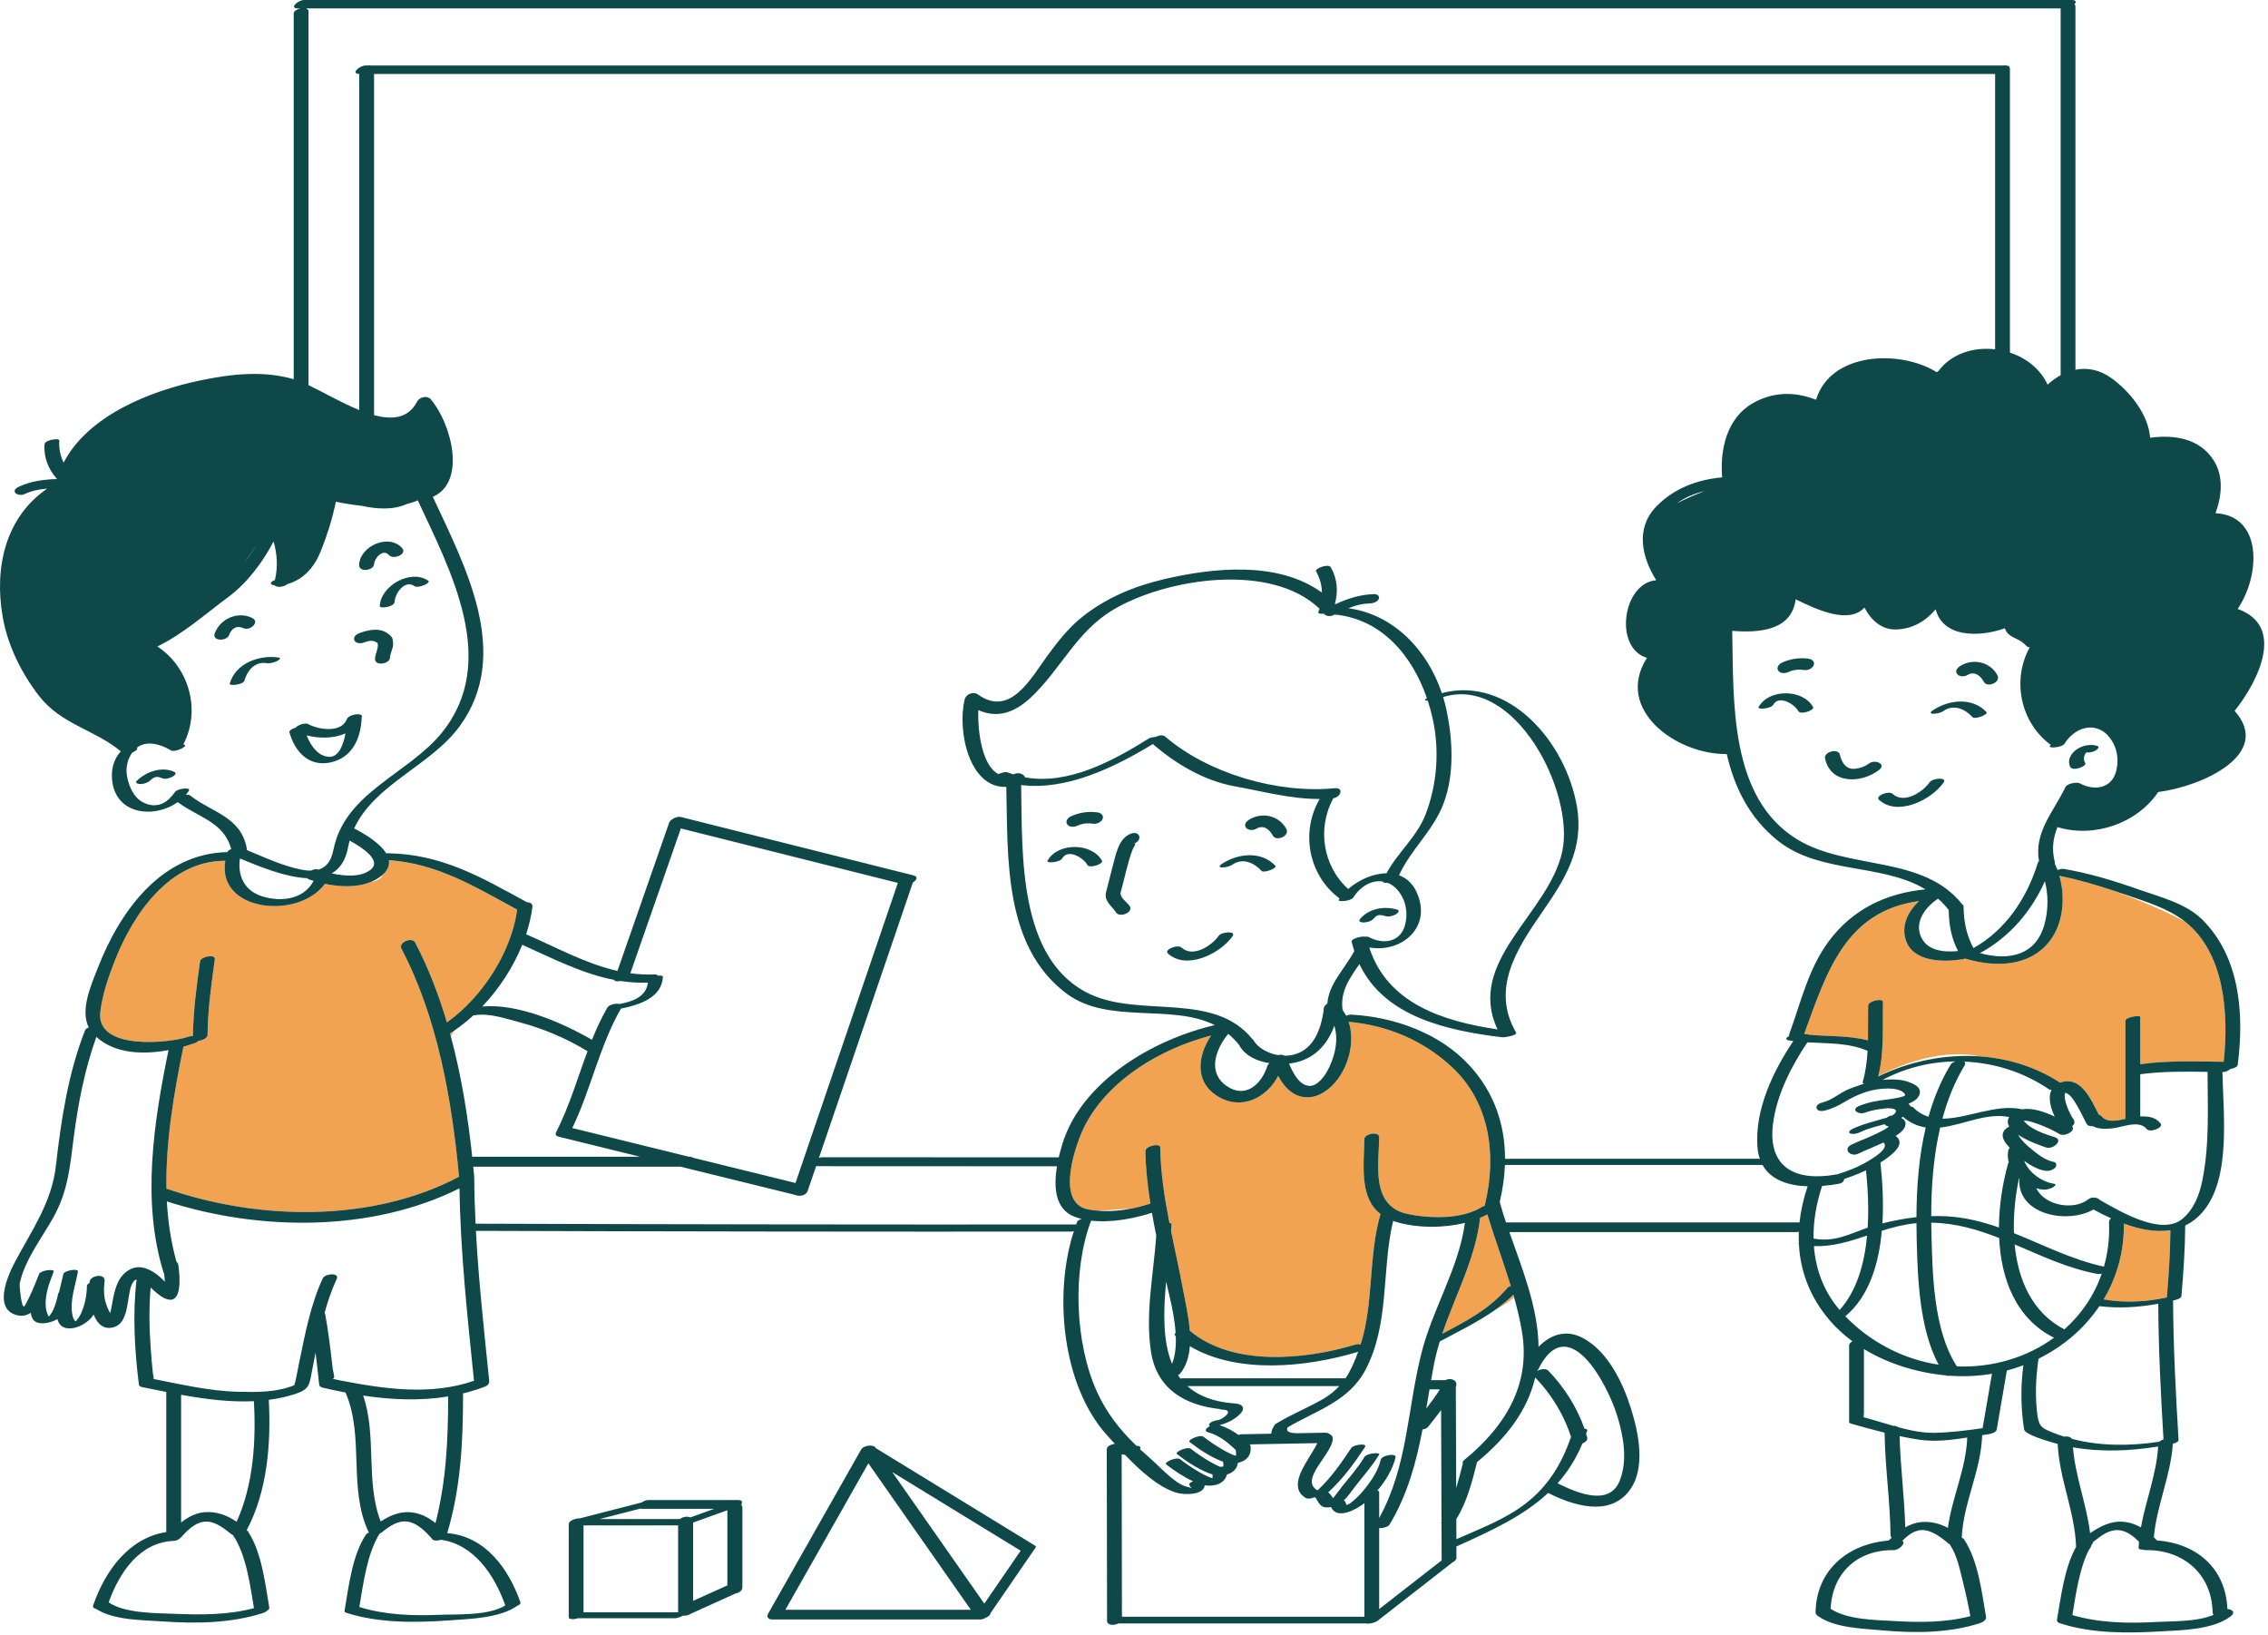 <svg width="444" height="320" viewBox="0 0 444 320" fill="none" xmlns="http://www.w3.org/2000/svg">
<path d="M435.33 207.833C429.852 207.776 424.434 207.546 418.989 208.306C418.989 205.222 418.989 202.137 418.989 199.052C418.989 198.661 416.091 199.054 416.091 199.829C416.091 206.222 416.091 212.614 416.091 219.006C414.347 219.409 412.419 219.773 411.385 218.46C411.28 218.326 411.105 218.249 410.895 218.214C409.414 215.323 407.391 210.491 403.394 211.883C403.362 211.894 403.338 211.91 403.307 211.922C398.541 208.82 393.097 207.151 387.521 206.771C379.683 205.091 371.168 208.843 367.706 210.636C368.895 206.041 368.523 200.82 368.624 196.134C368.624 196.132 368.625 196.131 368.625 196.13C368.625 196.11 368.625 196.09 368.625 196.07C368.623 195.37 365.748 195.878 365.727 196.846C365.678 199.04 365.736 201.344 365.69 203.643C361.956 202.66 357.951 202.903 354.088 202.526C353.859 202.425 353.538 202.384 353.193 202.403C357.644 190.16 361.304 178.345 375.683 176.371C373.601 178.343 372.168 181.036 373.074 183.942C374.464 188.406 380.62 188.358 384.265 187.757C384.4 187.735 384.528 187.694 384.652 187.647C384.698 187.653 384.746 187.654 384.793 187.655C390.57 189.381 397.422 189.315 401.366 184.068C403.899 180.698 404.355 175.748 403.195 171.569L403.382 171.482C406.922 172.187 410.388 173.217 413.817 174.351C418.363 176.038 423.669 178.189 427.712 180.365C435.582 186.468 436.325 198.616 435.33 207.833ZM415.79 239.505C415.841 245.026 414.388 250.057 411.826 254.347C415.878 255.059 420.158 254.848 424.196 253.964C424.566 249.586 424.86 245.189 424.892 240.796C421.971 241.265 418.812 240.616 415.79 239.505ZM272.687 239.141C272.91 239.161 273.164 239.182 273.457 239.203C273.205 239.127 272.963 239.046 272.729 238.959C272.714 239.019 272.701 239.08 272.687 239.141ZM292.499 256.538C294.467 255.422 296.001 254.433 296.394 253.874C296.352 253.726 296.306 253.578 296.264 253.43C295.093 254.583 293.829 255.607 292.499 256.538ZM293.642 235.06C293.622 235.148 293.606 235.236 293.584 235.324C293.788 236.035 294.008 236.748 294.234 237.462L293.642 235.06ZM295.14 252.052C295.244 251.929 295.477 251.814 295.763 251.718C294.327 247.023 292.6 242.401 291.173 237.709C290.721 237.952 290.248 238.175 289.759 238.38C288.858 246.33 284.898 253.512 282.347 261.075C287.02 258.626 291.669 256.172 295.14 252.052ZM288.044 237.232C288.786 236.961 289.491 236.637 290.133 236.236C290.285 236.141 290.472 236.077 290.671 236.035C290.633 235.872 290.671 235.718 290.76 235.573C292.986 226.056 291.712 215.841 284.245 208.862C278.671 203.651 271.566 200.679 264.024 200.008C265.319 203.96 263.991 208.902 261.302 211.951C259.676 213.795 257.356 215.22 254.81 214.66C252.659 214.187 251.24 212.487 250.225 210.589C248.038 214.827 243.139 217.394 238.553 214.687C233.744 211.849 234.455 206.623 237.097 202.691C227.312 205.23 217.063 211.275 212.397 220.305C210.712 223.567 206.469 235.271 212.851 236.691C213.583 236.853 214.348 236.943 215.122 237.002L221.622 236.538C222.866 236.29 224.073 235.967 225.217 235.595C224.676 232.201 224.289 228.789 224.235 225.346C224.218 224.268 227.12 223.723 227.133 224.571C227.212 229.581 227.983 234.504 228.942 239.4C229.188 239.417 229.35 239.472 229.345 239.573C229.324 240.036 229.294 240.511 229.259 240.994C230.023 244.749 230.865 248.493 231.565 252.252C231.997 254.571 232.701 257.54 232.92 260.47C241.325 267.55 255.462 266.152 265.255 263.215C265.741 263.069 266.108 263.089 266.363 263.191C268.989 254.898 267.831 245.979 270.26 237.629C266.151 234.437 266.991 228.492 267.093 222.974C267.113 221.903 270.028 221.338 270.003 222.658C269.918 227.277 268.785 233.763 272.888 236.529C273.01 236.574 273.106 236.638 273.166 236.724C273.826 237.118 274.607 237.425 275.539 237.62C279.109 238.367 283.877 238.624 287.668 237.372C287.787 237.315 287.915 237.27 288.044 237.232ZM88.251 202.831C88.478 202.45 88.742 202.056 89.034 201.652C88.782 201.826 88.533 202.008 88.278 202.173C88.221 202.21 88.159 202.239 88.096 202.268C88.149 202.455 88.2 202.643 88.251 202.831ZM75.042 171.102C74.708 171.84 73.996 172.441 72.636 172.613C69.913 173.749 66.578 173.628 63.604 172.999C58.389 180.112 42.429 178.47 44.102 168.491C33.173 168.42 26.006 178.974 22.427 188.163C21.194 191.329 20.046 194.656 19.635 198.047C18.7 205.748 33.363 204.165 36.904 202.923C37.183 202.825 37.479 202.797 37.757 202.816C37.85 197.892 38.474 193.032 39.168 188.16C39.301 187.231 42.212 186.694 42.059 187.771C41.358 192.689 40.688 197.604 40.635 202.58C40.628 203.209 39.642 203.645 38.822 203.739C38.706 203.897 38.473 204.056 38.071 204.197C37.391 204.435 36.665 204.663 35.911 204.873C34.078 213.836 32.424 223.344 32.585 232.686C32.656 232.697 32.727 232.71 32.793 232.733C50.625 238.859 72.7 239.379 89.862 230.345C88.479 215.327 85.64 199.147 78.608 185.74C77.911 184.411 80.679 183.362 81.264 184.476C83.85 189.407 85.879 194.687 87.493 200.137C94.425 195.171 100.077 186.456 101.252 178.057C92.808 173.479 85.692 169.073 76.127 168.356C76.282 169.263 75.999 170.196 75.042 171.102Z" fill="#F1A351"/>
<path d="M44.973 133.803C46.107 129.829 50.76 128.129 54.559 128.707C55.224 128.808 54.383 129.334 54.193 129.421C53.589 129.697 52.839 129.902 52.171 129.801C49.884 129.453 48.413 131.227 47.827 133.278C47.624 133.985 44.817 134.35 44.973 133.803ZM74.348 118.608C74.319 119.223 77.2 118.803 77.246 117.833C77.329 116.08 79.26 113.423 81.137 114.726C81.874 115.238 84.433 114.082 83.852 113.679C80.449 111.315 74.538 114.618 74.348 118.608ZM73.25 110.354C73.308 109.201 75.021 107.368 76.099 108.614C77.003 109.66 79.745 108.467 78.744 107.309C76.196 104.365 70.494 106.824 70.307 110.547C70.229 112.116 73.181 111.735 73.25 110.354ZM47.668 122.966C48.944 123.559 51.012 121.717 49.318 120.931C46.498 119.62 43.172 121.079 42.049 123.926C41.42 125.522 44.334 125.588 44.836 124.317C45.363 122.984 46.31 122.336 47.668 122.966ZM34.106 151.08C31.617 149.96 28.658 151.047 26.782 152.823C26.269 153.308 27.22 153.485 27.513 153.476C28.205 153.454 28.933 153.217 29.44 152.737C30.219 152 30.781 151.894 31.76 152.336C32.347 152.6 33.277 152.292 33.798 152.013C34.156 151.821 34.704 151.349 34.106 151.08ZM71.051 125.821C72.231 125.41 72.981 125.179 73.933 125.883C74.14 126.98 73.472 127.844 73.417 128.942C73.342 130.439 76.286 130.005 76.351 128.713C76.389 127.961 76.771 127.269 76.921 126.534C77.011 126.097 76.952 125.624 76.876 125.191C76.78 124.639 76.369 124.35 75.949 124.029C74.362 122.815 72.247 123.265 70.527 123.864C69.981 124.054 69.145 124.504 69.339 125.231C69.52 125.9 70.505 126.01 71.051 125.821ZM56.666 143.346C56.572 143.001 57.175 142.646 57.855 142.444C58.298 141.894 59.748 141.412 60.335 141.735C62.379 142.858 66.868 143.524 67.916 140.749C68.286 139.766 71.191 139.405 70.816 140.397C70.813 140.406 70.808 140.413 70.804 140.42C70.662 144.514 68.983 148.361 64.619 149.254C60.45 150.109 57.702 147.128 56.666 143.346ZM60.021 143.936C60.811 145.934 62.24 148.067 64.469 148.143C66.337 148.206 67.236 145.725 67.635 143.56C65.357 144.567 62.402 144.593 60.021 143.936ZM377.785 153.093C376.393 155.08 372.721 157.425 370.526 155.401C369.756 154.69 367.03 155.801 367.838 156.547C371.457 159.887 378.104 156.582 380.489 153.179C381.269 152.067 378.342 152.299 377.785 153.093ZM378.275 139.112C377.843 139.411 377.855 139.694 378.433 139.706C379.089 139.72 379.936 139.535 380.482 139.157C382.454 137.793 384.665 138.751 386.156 140.371C386.636 140.892 389.302 139.847 388.89 139.398C386.126 136.397 381.4 136.948 378.275 139.112ZM344.278 138.392C343.962 138.963 346.715 138.735 347.153 137.943C348.231 135.996 351.259 137.765 352.052 139.184C352.517 140.015 355.275 138.989 354.95 138.409C352.95 134.828 346.279 134.782 344.278 138.392ZM354.143 128.953C352.337 128.662 350.456 128.96 348.803 129.729C348.252 129.985 347.704 130.691 348.136 131.287C348.576 131.897 349.515 131.818 350.114 131.54C351.07 131.095 352.129 130.983 353.165 131.15C353.859 131.262 354.748 130.914 355.047 130.244C355.35 129.564 354.77 129.053 354.143 128.953ZM383.784 130.337C383.268 130.65 382.659 131.264 383.118 131.901C383.528 132.47 384.537 132.499 385.097 132.157C386.493 131.306 387.679 132.169 388.383 133.477C389.035 134.69 391.779 133.565 391.028 132.17C389.616 129.546 386.294 128.805 383.784 130.337ZM408.224 149.393C407.906 148.852 407.892 148.329 408.124 147.752C408.192 147.582 408.308 147.417 408.437 147.275C409.041 147.365 409.714 147.194 410.231 146.917C410.515 146.765 411.205 146.18 410.539 145.984C409.076 145.556 407.295 145.989 406.152 146.995C405.266 147.774 404.675 149.058 405.326 150.17C405.82 151.013 408.566 149.977 408.224 149.393ZM365.915 149.436C365.102 150.051 364.112 150.391 363.102 150.483C361.366 150.64 360.52 149.222 360.186 147.719C359.89 146.392 356.988 147.15 357.288 148.496C358.417 153.56 364.356 153.368 367.829 150.732C369.4 149.542 367.044 148.579 365.915 149.436ZM402.784 161.896C401.956 163.981 401.592 166.194 402.278 168.78C402.303 168.874 402.288 168.966 402.255 169.055C402.449 169.454 402.624 169.869 402.783 170.295C403.238 170.139 403.684 170.033 403.913 170.07C408.994 170.904 413.96 172.439 418.809 174.149C422.9 175.591 427.922 176.833 431.103 179.974C438.572 187.352 439.35 198.587 438.066 208.453C438.013 208.857 437.321 209.115 436.626 209.244C436.245 209.579 435.721 209.843 435.241 209.84C435.186 209.84 435.133 209.839 435.079 209.838C435.229 218.088 436.831 230.766 431.168 237.275C430.14 238.457 429.003 239.305 427.794 239.891C427.765 244.495 427.447 249.104 427.054 253.69C427.013 254.17 426.076 254.402 425.716 254.495C425.618 254.52 425.519 254.54 425.421 254.564C425.459 263.667 425.945 272.774 426.49 281.858C426.511 282.219 425.891 282.459 425.372 282.599C424.957 288.859 422.203 294.678 421.649 300.906C421.855 301.105 422.06 301.311 422.262 301.522C429.863 302.092 435.714 306.811 436.053 314.943C436.973 315.004 437.721 315.599 436.661 316.403C433.195 319.033 426.987 319.1 422.892 319.333C416.392 319.7 409.56 319.766 403.3 317.745C403.28 317.739 403.268 317.73 403.249 317.724C403.007 317.664 402.823 317.543 402.739 317.357C402.729 317.336 402.723 317.314 402.718 317.291C402.707 317.257 402.695 317.223 402.694 317.187C402.693 317.182 402.695 317.177 402.694 317.172C402.69 317.116 402.687 317.059 402.699 316.994C403.465 312.551 404.15 306.871 406.435 302.773C406.433 302.753 406.426 302.736 406.425 302.714C406.199 295.884 403.132 289.469 402.829 282.639C402.393 282.524 401.961 282.402 401.53 282.269C400.832 282.054 396.413 280.798 396.257 279.802C395.595 275.574 395.55 271.454 396.109 267.239C395.056 267.635 393.978 267.976 392.88 268.266C392.217 272.12 391.554 275.975 390.89 279.829C390.79 280.409 389.673 280.678 389.225 280.743C388.831 280.801 388.428 280.865 388.025 280.929C388.03 280.968 388.039 281.004 388.038 281.047C387.8 287.877 384.351 294.178 384.043 300.996C384.23 301.055 384.387 301.149 384.486 301.298C387.249 305.436 387.969 311.643 388.798 316.455C388.892 317 388.358 317.443 387.723 317.664C387.674 317.684 387.641 317.711 387.586 317.728C381.522 319.673 374.764 319.703 368.471 319.124C364.694 318.777 359.124 318.674 355.885 316.308C355.844 316.278 355.799 316.252 355.758 316.221C355.756 316.22 355.756 316.219 355.754 316.217C355.701 316.179 355.654 316.136 355.614 316.086C355.571 316.037 355.536 315.987 355.508 315.938C355.463 315.842 355.434 315.734 355.432 315.608C355.432 315.594 355.428 315.585 355.428 315.571C355.605 307.094 361.985 302.175 369.754 301.536C369.942 301.348 370.135 301.159 370.332 300.974C370.197 300.85 370.11 300.684 370.107 300.461C370.022 293.772 369.033 287.129 368.938 280.436C366.703 279.883 364.484 279.258 362.283 278.637C362.145 278.594 362.051 278.506 362 278.375C362 273.359 362 268.344 362 263.328C362 263.014 362.274 262.749 362.653 262.555C361.05 261.369 359.567 260.033 358.261 258.522C354.359 254.007 352.435 248.882 352.167 243.509C352.07 243.454 352.077 243.373 352.157 243.279C352.128 242.553 352.122 241.825 352.152 241.091C351.988 241.143 351.823 241.173 351.667 241.173C332.938 241.173 314.21 241.173 295.481 241.173C298.027 248.418 301.037 255.817 301.192 263.377C301.194 263.461 301.188 263.542 301.189 263.626C303.467 261.314 306.485 260.092 309.896 261.917C314.772 264.525 317.682 270.599 319.27 275.642C320.774 280.417 322.318 287.573 318.858 291.928C314.869 296.949 307.855 294.634 303.078 292.233C303.076 292.232 303.075 292.231 303.073 292.23C298.31 296.688 292.161 299.532 285.328 302.614C285.259 302.645 285.187 302.672 285.116 302.695C285.118 303.444 285.121 304.192 285.124 304.94C285.124 304.972 285.114 305.003 285.108 305.034C285.097 305.102 285.076 305.17 285.043 305.233C284.927 305.458 284.689 305.647 284.394 305.794C279.491 309.615 274.587 313.436 269.683 317.256C269.663 317.272 269.634 317.286 269.611 317.301C269.039 317.698 267.978 317.895 267.436 317.776C251.276 317.776 235.116 317.776 218.956 317.776C218.096 318.2 216.728 318.183 216.727 317.273C216.707 306.069 216.688 294.865 216.668 283.661C216.666 283.061 217.594 282.703 218.243 282.617C217.706 282.026 217.192 281.455 216.712 280.924C207.982 271.283 206.186 253.371 210.232 240.971C210.036 241.034 209.849 241.075 209.699 241.075C170.854 241.106 132.01 241.054 93.166 240.926C93.695 250.74 94.779 260.564 95.774 270.304C95.828 270.829 95.402 271.245 94.933 271.424C93.51 271.968 92.071 272.402 90.62 272.757C90.639 272.824 90.65 272.898 90.65 272.978C90.647 282.308 90.219 291.12 87.551 300.095C94.984 300.695 99.582 307.03 101.892 313.671C101.974 313.907 101.648 314.17 101.188 314.376C97.766 316.699 92.262 316.867 88.376 317.146C81.549 317.633 74.278 317.786 67.692 315.659C67.563 315.617 67.506 315.559 67.498 315.493C67.457 315.445 67.434 315.389 67.445 315.319C68.255 310.612 68.943 304.42 71.644 300.374C71.748 300.219 71.956 300.093 72.21 299.992C72.208 299.987 72.204 299.984 72.202 299.98C68.081 291.333 71.405 281.201 67.641 272.573C66.114 272.279 64.594 271.953 63.087 271.598C62.871 271.547 62.526 271.357 62.498 271.099C62.269 268.988 62.04 266.87 61.776 264.758C61.553 265.896 61.337 267.029 61.119 268.145C60.564 270.993 60.671 271.921 57.789 272.859C56.098 273.41 54.369 273.776 52.621 274.008C53.071 282.545 52.351 291.907 48.277 299.548C48.381 299.589 48.468 299.648 48.526 299.734C51.227 303.781 51.915 309.972 52.725 314.679C52.759 314.881 52.594 315.074 52.329 315.239C52.148 315.427 51.863 315.606 51.456 315.738C45.235 317.746 38.271 317.835 31.809 317.373C27.925 317.096 22.283 317.192 18.805 314.914C18.377 314.843 18.104 314.618 18.249 314.199C20.6 307.437 25.247 301.022 32.552 299.886C32.538 290.744 32.551 281.603 32.552 272.462C30.937 272.143 29.338 271.815 27.771 271.503C27.565 271.462 27.225 271.296 27.194 271.048C26.352 264.268 25.93 257.255 26.744 250.458C26.744 250.458 26.744 250.458 26.744 250.457C26.327 250.546 25.962 250.929 25.66 251.778C24.853 254.046 25.225 258.842 22.374 259.751C20.308 260.409 19.057 259.135 18.333 257.317C18.185 257.543 18.028 257.761 17.853 257.964C16.752 259.233 14.474 260.412 12.735 259.899C11.916 259.657 11.458 259.032 11.235 258.196C10.115 258.848 8.526 259.235 7.385 258.903C6.548 258.659 6.153 257.922 6.023 256.97C5.262 257.468 4.392 257.69 3.385 257.448C-1.388 256.3 1.482 249.76 2.874 247.122C6.229 240.762 10.122 235.445 10.952 228.142C11.975 219.128 13.332 210.128 16.663 201.642C16.747 201.428 17.025 201.252 17.374 201.12C15.647 197.67 17.854 192.786 19.153 189.45C23.499 178.295 31.576 167.076 44.523 166.789C44.526 166.779 44.528 166.771 44.531 166.763C44.609 166.534 44.895 166.341 45.255 166.198C43.886 160.905 38.793 159.991 34.787 157.005C30.026 160.395 22.233 159.415 21.91 152.173C21.814 150.026 22.509 148.334 23.652 147.068C18.537 142.816 11.965 141.802 7.647 136.224C4.185 131.751 1.494 126.328 0.52 120.718C-1.143 111.121 1.03 101.275 9.239 95.645C7.743 95.757 6.284 96.028 4.865 96.691C3.494 97.332 1.848 96.134 3.664 95.287C6.071 94.162 8.574 93.849 11.151 93.765C11.153 93.76 11.153 93.756 11.154 93.751C9.493 91.885 8.547 89.588 8.71 87.002C8.769 86.069 11.642 85.691 11.608 86.225C11.508 87.793 11.818 89.246 12.449 90.563C17.316 81.222 29.577 76.474 39.237 74.459C45.246 73.206 51.499 72.485 57.499 74.229C57.499 50.362 57.499 26.495 57.499 2.626C57.499 2.173 58.151 1.797 58.836 1.654C58.686 1.654 58.536 1.654 58.386 1.654C56.427 1.654 58.42 0 59.511 0C174.849 0 290.187 0 405.525 0C406.505 0 406.497 0.414 406.106 0.828C406.226 0.934 406.302 1.075 406.302 1.266C406.302 24.969 406.302 48.671 406.302 72.375C408.606 71.915 411.047 72.344 413.393 74.046C416.957 76.634 420.583 81.111 420.922 85.685C425.583 85.045 430.554 85.789 433.307 90.022C435.357 93.174 434.968 97.028 433.728 100.46C442.888 100.901 442.61 112.427 438.059 119.208C438.097 119.217 438.137 119.222 438.173 119.235C447.351 122.595 442.214 133.177 437.464 139.152C445.038 147.645 431.037 153.952 422.509 155.031C418.316 161.221 409.918 164.075 402.784 161.896ZM384.501 207.797C384.742 207.939 384.829 208.178 384.611 208.536C382.657 211.754 381.258 215.287 380.261 218.971C385.153 218.955 390.93 215.989 395.861 217.137C397.805 216.795 400.183 217.589 402.237 218.557C401.434 216.85 400.891 214.789 401.622 213.344C401.435 213.349 401.275 213.324 401.167 213.25C396.222 209.866 390.396 208.031 384.501 207.797ZM395.314 230.71C395.314 230.706 395.316 230.702 395.316 230.697C395.295 230.676 395.274 230.654 395.252 230.634C394.543 234.01 394.141 237.719 394.263 241.378C400.047 243.691 405.612 246.567 411.882 247.939C412.649 245.24 413.013 242.33 412.877 239.236C412.864 238.941 413.027 238.683 413.278 238.473C412.076 237.929 410.918 237.34 409.828 236.75C404.7 239.671 394.878 237.778 395.314 230.71ZM411.459 249.289C411.158 249.37 410.889 249.411 410.72 249.381C404.867 248.308 399.655 245.812 394.4 243.574C395.054 250.478 397.789 256.909 404.138 260.212C407.427 257.294 409.977 253.592 411.459 249.289ZM424.893 240.796C421.971 241.266 418.812 240.616 415.79 239.505C415.841 245.026 414.388 250.057 411.826 254.347C415.878 255.059 420.158 254.848 424.196 253.964C424.567 249.586 424.861 245.188 424.893 240.796ZM393.464 224.702C393.421 224.656 393.372 224.608 393.331 224.562C392.705 223.864 391.801 222.806 392.122 221.786C392.311 221.183 392.785 220.784 393.349 220.516C392.983 219.918 392.926 219.29 393.353 218.656C388.889 217.721 384.263 220.229 379.821 220.712C378.496 226.38 378.067 232.34 378.072 238.05C379.03 238.019 379.989 238.018 380.945 238.069C384.636 238.265 388.043 239.121 391.329 240.269C391.35 235.887 392.058 231.513 393.128 227.744C393.152 227.658 393.197 227.579 393.252 227.503C393.035 226.716 392.988 225.885 393.188 225.029C393.214 224.91 393.318 224.801 393.464 224.702ZM219.637 316.455C235.458 316.455 251.279 316.455 267.1 316.455C267.1 309.045 267.1 301.635 267.1 294.224C267.048 294.265 266.997 294.313 266.946 294.353C265.443 295.507 261.691 297.538 260.574 294.982C259.871 295.124 259.093 295.128 258.603 294.677C258.291 294.391 258.06 294.041 257.857 293.672C257.687 293.364 257.579 293.208 257.532 293.128C257.504 293.126 257.476 293.132 257.448 293.129C257.383 293.122 257.322 293.11 257.268 293.094C256.695 293.335 256.013 293.435 255.63 293.217C253.388 291.941 253.954 289.56 254.954 287.589C255.6 286.314 256.376 285.122 257.108 283.897C257.36 283.475 257.634 283.05 257.83 282.597C257.851 282.548 257.872 282.513 257.892 282.476C253.474 282.56 249.056 282.643 244.637 282.726C244.661 282.75 244.688 282.773 244.712 282.797C244.727 282.812 244.732 282.826 244.743 282.841C244.757 282.857 244.768 282.874 244.778 282.89C244.794 282.916 244.809 282.941 244.814 282.972C244.823 283.035 244.821 283.089 244.827 283.15C245.016 285.03 243.851 286.031 242.345 286.326C242.182 287.572 241.307 288.312 240.181 288.618C239.774 290.415 237.765 291.026 235.853 290.738C235.658 292.689 231.795 292.646 230.257 292.169C226.751 291.08 223.222 287.887 220.228 284.754C220.013 284.735 219.797 284.713 219.582 284.686C219.6 295.274 219.618 305.865 219.637 316.455ZM238.593 277.95C238.602 277.946 238.607 277.945 238.615 277.941C238.596 277.947 238.561 277.957 238.49 277.975C238.54 277.963 238.572 277.955 238.593 277.95ZM238.732 278.954C240.087 279.382 241.323 280.048 242.457 280.872C242.645 280.797 242.853 280.747 243.086 280.743C245.024 280.707 246.961 280.671 248.899 280.634C248.856 280.234 249.009 279.744 249.403 279.155C249.439 278.988 249.599 278.796 249.953 278.583C252.904 276.802 256.108 275.531 259.076 273.803C260.341 273.067 261.338 272.233 262.183 271.316C252.272 271.316 242.361 271.316 232.451 271.316C234.494 273.156 237.4 274.367 241.457 274.693C242.107 274.715 242.922 274.812 243.258 275.356C243.546 275.824 243.112 276.411 242.797 276.741C241.765 277.821 240.232 278.596 238.732 278.954ZM195.448 151.512C196.07 151.233 196.886 151.037 197.226 151.175C197.606 151.328 197.989 151.443 198.372 151.567C198.449 151.539 198.523 151.52 198.601 151.487C199.519 151.106 200.457 151.569 200.679 152.164C209.14 153.686 217.898 148.937 224.928 144.537C225.152 144.397 225.728 144.276 226.278 144.225C226.875 143.908 227.671 143.804 228.093 144.167C236.539 151.424 250.093 155.367 261.22 154.293C263.16 154.105 262.515 156.017 261.028 156.246C257.819 162.057 258.949 169.53 263.933 174.011C265.968 172.236 268.812 170.963 271.435 170.934C273.656 166.827 277.445 163.746 279.128 159.297C281.352 153.422 281.829 146.858 280.48 140.695C280.22 139.507 279.896 138.326 279.514 137.16C278.96 137.148 278.665 137.017 279.351 136.686C276.511 128.415 270.559 121.179 261.306 120.288C261.234 120.323 261.161 120.359 261.089 120.394C260.308 120.781 259.443 120.553 259.181 120.123C258.531 120.193 257.98 120.105 258.095 119.806C258.179 119.587 258.244 119.368 258.314 119.149C248.801 110.026 228.438 113.183 218.07 119.268C210.684 123.604 207.793 130.903 201.806 136.521C198.498 139.625 195.156 140.601 191.531 139C191.348 143.13 192.275 149.919 195.448 151.512ZM305.843 166.651C308.299 155.196 296.681 132.06 282.515 136.442C282.736 137.171 282.938 137.907 283.101 138.651C284.401 144.589 284.789 151.484 282.596 157.279C280.572 162.63 276.195 166.262 273.88 171.329C275.308 171.844 276.536 172.892 277.334 174.645C280.472 181.537 274.299 186.535 268.173 185.465C268.149 185.512 268.123 185.56 268.098 185.608C271.733 196.485 282.524 199.902 293.175 201.499C286.88 188.135 303.227 178.849 305.843 166.651ZM199.906 153.667C200.162 167.112 199.187 188.019 213.488 194.638C223.339 199.198 237.66 194.069 245.172 203.391C245.251 203.439 245.32 203.496 245.364 203.573C246.29 205.172 248.248 206.186 250.181 206.521C250.635 206.412 251.126 206.435 251.49 206.641C251.75 206.643 252.008 206.641 252.254 206.616C256.956 206.127 258.645 201.647 259.156 197.507C259.121 197.096 259.424 196.707 259.849 196.446C260.156 192.533 263.124 189.831 265.129 186.167C264.937 185.568 264.757 184.955 264.608 184.313C264.485 183.78 266.49 183.187 267.235 183.348C267.52 183.312 267.777 183.324 267.952 183.417C270.7 184.894 274.093 184.525 275.042 181.127C275.563 179.26 275.396 177.144 274.437 175.424C273.691 174.085 272.724 173.231 271.672 172.806C271.147 172.845 270.718 172.769 270.695 172.549C268.626 172.227 266.401 173.382 264.943 175.666C264.461 176.423 261.768 176.603 262.072 176.127C262.131 176.035 262.196 175.944 262.26 175.854C262.219 175.836 262.179 175.82 262.147 175.795C256.12 171.264 254.587 162.76 258.357 156.392C252.739 156.424 247.283 154.913 241.751 153.918C235.829 152.855 230.337 149.628 225.838 145.763C225.786 145.719 225.75 145.673 225.712 145.628C218.197 150.197 208.822 154.775 199.906 153.667ZM240.45 202.366C238.029 205.292 236.306 209.841 240.054 212.513C243.753 215.151 246.927 212.321 248.121 208.633C248.19 208.419 248.335 208.244 248.518 208.105C246.133 207.731 243.828 206.709 242.673 204.714C242.655 204.684 242.65 204.652 242.637 204.622C241.961 203.747 241.227 203.006 240.45 202.366ZM252.88 208.115C252.708 208.142 252.53 208.164 252.351 208.184C253.106 210.012 254.359 212.424 256.301 212.555C257.82 212.658 259.179 210.823 259.825 209.671C261.227 207.175 262.147 203.64 261.208 200.787C259.885 204.505 257.205 207.428 252.88 208.115ZM215.122 237.001C217.242 237.162 219.472 236.967 221.622 236.537C222.866 236.289 224.073 235.966 225.217 235.594C224.676 232.2 224.289 228.788 224.235 225.345C224.218 224.267 227.12 223.722 227.133 224.57C227.212 229.58 227.983 234.503 228.942 239.399C229.188 239.416 229.35 239.471 229.345 239.572C229.324 240.035 229.294 240.51 229.259 240.993C230.023 244.748 230.865 248.492 231.565 252.251C231.997 254.57 232.701 257.539 232.92 260.469C241.325 267.549 255.462 266.151 265.255 263.214C265.741 263.068 266.108 263.088 266.363 263.19C268.989 254.897 267.831 245.978 270.26 237.628C266.151 234.436 266.991 228.491 267.093 222.973C267.113 221.902 270.028 221.337 270.003 222.657C269.918 227.276 268.785 233.762 272.888 236.528C272.983 236.591 273.066 236.664 273.166 236.723C273.826 237.117 274.607 237.424 275.539 237.619C279.109 238.366 283.877 238.623 287.668 237.371C287.786 237.316 287.914 237.271 288.043 237.233C288.785 236.962 289.49 236.638 290.132 236.237C290.284 236.142 290.471 236.078 290.67 236.036C290.632 235.873 290.67 235.719 290.759 235.574C292.985 226.057 291.711 215.842 284.244 208.863C278.67 203.652 271.565 200.68 264.023 200.009C265.318 203.961 263.99 208.903 261.301 211.952C259.675 213.796 257.355 215.221 254.809 214.661C252.658 214.188 251.239 212.488 250.224 210.59C248.037 214.828 243.138 217.395 238.552 214.688C233.743 211.85 234.454 206.624 237.096 202.692C227.311 205.231 217.062 211.276 212.396 220.306C210.711 223.568 206.468 235.272 212.85 236.692C213.584 236.852 214.349 236.942 215.122 237.001ZM229.447 266.952C230.074 265.38 230.256 263.521 230.182 261.567C230.158 261.546 230.129 261.529 230.105 261.507C229.883 261.317 229.94 261.092 230.146 260.881C229.918 257.438 228.98 253.776 228.288 250.876C227.758 256.633 227.594 262.477 229.447 266.952ZM230.619 269.171C230.77 269.398 230.925 269.622 231.091 269.839C231.224 269.805 231.351 269.783 231.464 269.783C242.114 269.783 252.765 269.783 263.413 269.783C264.436 268.268 265.181 266.531 265.899 264.559C265.814 264.595 265.745 264.637 265.645 264.667C255.893 267.59 242.257 269.064 232.933 263.5C232.777 265.531 232.236 267.42 231.005 268.9C230.923 269.002 230.784 269.091 230.619 269.171ZM237.247 289.736C236.974 289.877 237.119 289.985 237.247 289.736V289.736ZM258.142 293.093C258.41 293.066 258.764 292.972 259.214 292.737C259.195 292.745 259.176 292.752 259.156 292.759C258.837 292.919 258.495 293.036 258.142 293.093ZM269.998 297.141C275.622 286.925 275.473 275.912 278.284 264.808C280.477 256.145 285.572 248.264 286.782 239.363C282.499 240.428 277.593 240.357 273.8 239.319C273.677 239.286 273.575 239.239 273.456 239.203C273.204 239.127 272.962 239.046 272.728 238.959C272.713 239.02 272.701 239.08 272.686 239.142C270.465 248.711 272.047 259.071 267.352 268.062C264.082 274.322 257.799 276.013 252.076 279.394C251.628 280.249 252.536 280.496 253.919 280.54C254.972 280.52 256.023 280.5 257.075 280.48C257.293 280.476 257.511 280.472 257.729 280.467C258.257 280.457 258.786 280.447 259.315 280.438C259.832 280.428 260.165 280.561 260.352 280.76C260.613 280.875 260.79 281.029 260.848 281.24C261.592 283.99 254.067 289.531 257.91 291.719C257.917 291.723 257.92 291.727 257.926 291.731C260.541 289.306 262.569 286.379 264.543 283.418C264.965 282.786 267.811 282.37 267.193 283.297C265.062 286.49 262.865 289.532 260.016 292.105C260.312 292.332 260.59 292.651 260.865 293.088C260.898 293.141 260.938 293.196 260.974 293.253C261.671 292.407 262.292 291.507 262.984 290.656C264.424 288.882 265.931 287.16 267.111 285.194C267.574 284.424 270.29 284.225 269.984 284.735C268.605 287.031 266.812 288.981 265.188 291.097C264.518 291.97 263.886 292.94 263.077 293.695C263.219 293.758 263.328 293.851 263.374 293.987C263.419 294.12 263.514 294.447 263.666 294.612C263.758 294.52 264.168 294.38 264.358 294.233C265.288 293.518 266.13 292.706 266.88 291.802C268.373 290.003 269.746 288.002 270.319 285.706C270.542 284.813 273.437 284.359 273.204 285.294C272.634 287.575 271.288 289.858 269.638 291.77C269.854 291.813 269.996 291.901 269.996 292.046C269.996 292.057 269.996 292.067 269.996 292.078C269.998 293.768 269.998 295.455 269.998 297.141ZM279.22 275.692C279.383 275.478 279.554 275.27 279.715 275.055C280.334 274.227 280.952 273.394 281.52 272.529C281.644 272.341 281.757 272.143 281.871 271.948C281.199 271.948 280.527 271.948 279.855 271.948C279.643 273.2 279.433 274.448 279.22 275.692ZM282.347 261.076C287.02 258.626 291.669 256.173 295.14 252.053C295.244 251.93 295.477 251.815 295.763 251.719C294.327 247.024 292.6 242.402 291.173 237.71C290.721 237.953 290.248 238.176 289.759 238.381C288.858 246.331 284.898 253.512 282.347 261.076ZM294.634 226.825C311.262 226.824 327.889 226.821 344.517 226.815C344.29 226.142 344.12 225.413 344.056 224.578C343.501 217.241 347.058 209.784 351.066 203.779C350.773 203.739 350.48 203.696 350.19 203.645C349.396 203.506 349.675 203.117 350.244 202.783C350.234 202.65 350.25 202.504 350.31 202.336C352.545 196.203 354.013 189.667 357.96 184.315C362.639 177.971 369.245 174.833 376.933 174.081C368.411 168.925 356.176 171.091 348.031 164.553C342.416 160.046 339.543 154.095 338.039 147.601C328.085 147.69 315.99 138.837 322.422 128.776C315.855 126.812 317.664 114.106 324.239 113.572C321.431 109.119 320.104 103.482 324.187 99.212C327.628 95.612 332.276 93.869 337.137 93.443C336.692 88.035 338.033 81.899 343.052 78.977C347.138 76.599 351.467 76.646 355.527 78.255C358.279 68.993 371.814 68.321 379.136 72.845C379.142 72.849 379.145 72.853 379.151 72.857C379.255 72.783 379.363 72.707 379.48 72.628C382.07 69.184 386.406 67.882 390.578 68.375C390.578 50.409 390.578 32.443 390.578 14.478C284.796 14.478 179.012 14.478 73.228 14.478C73.228 36.738 73.228 58.998 73.228 81.257C76.786 82.216 79.932 81.926 81.636 78.639C82.118 77.708 83.621 77.321 84.352 78.184C88.4 82.962 91.361 94.354 84.73 97.253C91.126 110.982 100.26 128.049 90.001 142.134C84.37 149.864 73.36 153.447 69.332 162.164C71.172 163.091 74.332 164.934 75.609 167.041C75.697 167.023 75.777 167.011 75.836 167.012C86.528 167.177 94.137 171.685 103.162 176.604C103.788 176.607 104.312 176.881 104.231 177.516C104.003 179.3 103.584 181.099 103 182.877C108.909 185.438 114.658 188.643 120.879 190.045C124.234 180.424 127.592 170.802 130.948 161.18C130.983 160.547 132.445 159.705 133.271 159.912C148.449 163.723 163.627 167.532 178.806 171.342C179.826 171.598 179.432 172.281 178.71 172.74C172.577 190.713 166.446 208.685 160.315 226.658C160.534 226.573 160.753 226.519 160.95 226.519C176.389 226.527 191.829 226.535 207.268 226.54C207.496 225.559 207.753 224.653 207.989 223.889C211.763 211.628 225.787 203.431 237.823 200.659C229.224 196.346 216.95 200.636 208.72 194.426C196.438 185.158 197.324 167.891 196.999 154.02C189.782 154.359 187.335 143.092 188.86 136.892C189.117 135.85 190.537 135.281 191.44 135.929C197.776 140.479 201.795 132.793 205.07 128.325C207.019 125.665 209.106 122.985 211.689 120.898C216.419 117.075 221.945 114.766 227.84 113.382C237.591 111.094 250.227 109.78 258.793 116C258.765 114.57 258.399 113.162 257.631 111.811C257.339 111.296 260.08 110.245 260.529 111.034C261.82 113.305 261.997 115.775 261.331 118.201C261.356 118.225 261.382 118.249 261.405 118.274C263.846 117.165 266.291 116.35 269.061 116.293C269.6 116.281 270.227 116.718 269.887 117.296C269.508 117.94 268.664 118.113 267.985 118.127C266.573 118.157 265.252 118.539 263.971 119.058C272.907 120.288 279.467 127.291 282.26 135.668C295.434 132.245 306.559 145.285 308.713 157.884C310.111 166.056 306.49 171.937 301.961 178.47C296.963 185.681 291.816 193.497 296.794 202.111C297.123 202.68 294.451 203.082 294.15 203.045C283.119 201.71 271.009 198.998 266.129 188.716C264.208 191.483 262.329 194.07 262.832 197.682C263.094 198.045 263.33 198.422 263.528 198.819C263.89 198.681 264.234 198.59 264.427 198.599C272.884 199.022 281.901 202.221 287.725 208.604C292.563 213.899 294.636 220.187 294.634 226.825ZM175.771 172.821C161.611 169.266 147.451 165.712 133.29 162.157C129.994 171.605 126.699 181.053 123.403 190.501C124.898 190.706 126.422 190.804 127.986 190.74C128.517 190.719 128.744 190.826 128.781 190.991C129.33 190.931 129.781 190.975 129.775 191.147C129.62 195.28 125.152 196.711 121.554 197.432C117.327 204.815 115.689 213.242 112.033 220.801C119.637 222.673 127.24 224.545 134.844 226.416C134.869 226.416 134.894 226.416 134.919 226.416C135.312 226.416 135.552 226.497 135.683 226.622C142.366 228.268 149.048 229.912 155.732 231.558C162.412 211.979 169.091 192.399 175.771 172.821ZM36.904 202.922C37.183 202.824 37.479 202.796 37.757 202.815C37.85 197.891 38.474 193.031 39.168 188.159C39.301 187.23 42.212 186.693 42.059 187.77C41.358 192.688 40.688 197.603 40.635 202.579C40.628 203.208 39.642 203.644 38.822 203.738C38.706 203.896 38.473 204.055 38.071 204.196C37.391 204.434 36.665 204.662 35.911 204.872C34.078 213.835 32.424 223.343 32.585 232.685C32.656 232.696 32.727 232.709 32.793 232.732C50.625 238.858 72.7 239.378 89.862 230.344C88.479 215.326 85.64 199.146 78.608 185.739C77.911 184.41 80.679 183.361 81.264 184.475C83.85 189.406 85.879 194.686 87.493 200.136C94.425 195.17 100.077 186.455 101.252 178.056C92.808 173.478 85.692 169.072 76.127 168.355C76.283 169.264 76.001 170.197 75.044 171.103C74.931 171.21 74.812 171.317 74.68 171.423C74.058 171.923 73.368 172.31 72.638 172.613C69.915 173.749 66.58 173.628 63.606 172.999C58.391 180.112 42.431 178.47 44.104 168.491C33.175 168.42 26.008 178.974 22.429 188.163C21.196 191.329 20.048 194.656 19.637 198.047C18.7 205.748 33.363 204.165 36.904 202.922ZM64.937 170.954C67.562 171.538 70.689 171.737 72.566 170.225C74.848 168.389 70.739 165.78 68.453 164.544C68.329 164.984 68.216 165.433 68.126 165.898C68.125 165.916 68.131 165.931 68.127 165.95C67.638 168.495 66.488 170.064 64.937 170.954ZM46.979 168.041C46.48 171.263 47.718 174.284 51.255 175.426C54.809 176.572 59.316 176.158 61.299 172.585C61.328 172.532 61.368 172.483 61.417 172.437C61.144 172.353 60.876 172.265 60.616 172.176C60.397 172.101 60.241 172.007 60.136 171.9C55.802 171.703 50.65 169.564 46.979 168.041ZM120.269 191.808C113.972 190.604 108.178 187.593 102.241 184.932C100.462 189.347 97.709 193.549 94.416 197.016C101.299 196.382 109.968 200.115 115.889 203.529C116.764 201.365 117.739 199.241 118.917 197.202C119.238 196.645 120.566 196.342 121.278 196.524C123.81 196.044 126.496 195.163 126.837 192.332C125.017 192.405 123.249 192.29 121.522 192.03C120.835 192.13 120.21 192.074 120.269 191.808ZM92.449 226.444C92.539 226.426 92.628 226.417 92.715 226.417C103.578 226.417 114.442 226.417 125.305 226.417C120.014 225.114 114.723 223.812 109.432 222.51C108.694 222.328 108.661 221.904 108.955 221.495C108.948 221.497 108.942 221.498 108.935 221.5C111.484 216.479 113.055 211.028 115.032 205.735C114.957 205.717 114.887 205.693 114.83 205.658C110.77 203.19 106.323 201.325 101.729 200.103C99.069 199.395 95.763 198.259 92.98 198.713C92.867 198.732 92.766 198.741 92.672 198.748C91.507 199.82 90.287 200.787 89.034 201.651C88.782 201.825 88.533 202.007 88.278 202.172C88.221 202.209 88.159 202.238 88.096 202.267C88.148 202.455 88.2 202.643 88.25 202.83C90.331 210.579 91.616 218.608 92.449 226.444ZM47.766 110.26C48.637 109.104 49.44 107.918 50.169 106.709C49.476 107.788 48.666 108.999 47.766 110.26ZM404.357 154.051C404.67 153.403 406.305 153.081 406.978 153.27C407.041 153.284 407.1 153.303 407.152 153.331C407.154 153.331 407.157 153.332 407.159 153.333C409.906 154.81 413.301 154.442 414.249 151.044C414.77 149.177 414.602 147.061 413.643 145.34C411.254 141.054 406.61 141.73 404.153 145.582C403.671 146.339 400.978 146.519 401.282 146.043C401.341 145.951 401.405 145.86 401.469 145.771C401.428 145.754 401.388 145.737 401.356 145.712C395.45 141.273 393.873 133.023 397.356 126.702C397.074 126.682 396.832 126.602 396.687 126.433C395.169 124.663 393.161 125.019 392.494 122.989C392.49 122.985 392.485 122.981 392.48 122.977C387.318 124.829 380.295 124.733 378.945 119.25C377.064 121.497 374.594 123.035 371.416 123.206C368.357 123.371 366.298 121.39 365.005 118.928C361.99 122.15 356.045 119.535 351.535 117.307C350.767 123.405 344.438 123.913 339.115 123.483C339.4 137.221 338.493 156.102 351.792 164.277C361.71 170.374 376.475 167.292 384.15 177.03C384.298 177.094 384.394 177.195 384.396 177.339C384.44 180.396 384.943 182.962 386.332 185.576C392.639 182.075 396.822 175.768 398.924 168.94C398.93 168.919 398.938 168.9 398.944 168.88C398.947 168.871 398.95 168.862 398.953 168.854C398.954 168.852 398.954 168.851 398.955 168.85C398.96 168.836 398.97 168.823 398.976 168.809C399.015 168.713 399.078 168.621 399.167 168.538C398.183 162.872 401.961 158.993 404.357 154.051ZM400.323 172.493C397.67 178.434 393.382 183.431 387.606 186.571C393.236 188.094 398.707 187.098 400.322 180.625C400.984 177.974 401.01 175.139 400.323 172.493ZM375.868 182.838C376.875 186.07 380.356 186.456 383.323 186.161C382.012 183.614 381.54 181.101 381.495 178.122C380.845 177.286 380.143 176.55 379.403 175.893C377.193 177.381 374.991 180.02 375.868 182.838ZM333.719 96.124C331.751 96.588 329.845 97.352 328.273 98.525C330.029 97.602 331.98 96.783 333.719 96.124ZM359.428 229.896C359.491 229.884 359.541 229.895 359.602 229.888C361.668 229.242 363.664 228.498 365.562 227.365C366.393 226.868 370.026 224.823 368.728 223.628C367.095 224.405 365.403 225.043 363.768 225.829C362.273 226.548 360.683 224.912 362.467 224.054C364.045 223.295 365.704 222.71 367.281 221.942C368.131 221.528 369.031 221.111 369.782 220.523C369.341 220.439 369.083 220.263 368.958 220.048C367.39 220.484 365.784 220.837 364.308 221.548C363.726 221.828 362.92 222.091 362.273 221.884C361.635 221.681 362.294 221.146 362.593 221.001C364.802 219.938 367.077 219.475 369.384 218.769C369.67 218.528 370.044 218.358 370.441 218.339C370.755 218.153 371.044 217.913 371.131 217.642C371.361 216.935 370.096 216.96 369.696 216.934C369.653 216.931 369.633 216.913 369.595 216.908C368.095 217.077 366.588 217.226 365.206 217.769C363.852 218.302 362.149 217.185 364.026 216.447C365.857 215.725 367.643 215.421 369.597 215.201C369.939 215.162 373.216 214.726 372.97 214.263C372.418 213.221 370.556 213.06 369.601 213.063C366.503 213.073 363.812 214.078 361.197 215.638C359.9 216.412 358.637 217.05 357.162 217.401C355.407 217.818 354.964 216.236 356.736 215.815C358.783 215.329 360.232 213.798 362.165 213.094C363.08 212.761 363.992 212.413 364.92 212.118C364.719 212.05 364.607 211.929 364.663 211.74C365.235 209.813 365.49 207.766 365.609 205.69C361.931 204.093 357.822 204.26 353.82 204.03C350.645 208.784 347.787 214.346 347.088 220.046C346.047 228.551 351.514 231.317 359.428 229.896ZM355.033 242.436C359.114 243.204 362.062 241.544 365.629 240.304C365.867 236.38 365.654 232.469 365.306 229.081C363.919 229.736 362.493 230.286 361.031 230.775C361.024 231.175 360.696 231.584 359.919 231.723C358.914 231.904 357.825 232.047 356.71 232.135C355.591 235.5 354.976 239 355.033 242.436ZM368.515 239.464C370.698 238.913 372.929 238.49 375.177 238.25C375.206 232.417 375.644 226.405 376.997 220.684C375.477 220.461 373.99 219.846 372.549 218.605C372.432 218.676 372.313 218.742 372.194 218.807C372.742 219.092 373.155 219.528 373.015 220.219C372.826 221.16 371.934 221.826 371.104 222.339C373.32 223.947 370.178 226.199 368.644 227.218C368.472 227.332 368.296 227.433 368.124 227.541C368.516 231.085 368.771 235.263 368.515 239.464ZM382.866 207.762C377.923 207.817 372.988 209.016 368.532 211.389C370.755 211.154 373.113 211.245 375.02 212.435C376.383 213.285 375.921 214.715 374.753 215.467C374.381 215.707 373.993 215.901 373.596 216.063C373.785 216.184 373.929 216.346 374.012 216.551C374.251 216.59 374.463 216.676 374.616 216.826C375.509 217.713 376.489 218.27 377.537 218.596C378.546 215.004 379.95 211.553 381.885 208.367C382.052 208.092 382.435 207.885 382.866 207.762ZM59.873 1.648C60.184 1.738 60.399 1.93 60.399 2.26C60.399 26.593 60.399 50.926 60.399 75.26C60.399 75.3 60.387 75.338 60.378 75.377C63.255 76.75 66.853 78.855 70.329 80.264C70.329 58.333 70.329 36.403 70.329 14.471C68.525 14.42 70.464 12.822 71.537 12.822C71.647 12.822 71.757 12.822 71.867 12.822C72.113 12.788 72.355 12.784 72.565 12.822C179.081 12.822 285.598 12.822 392.115 12.822C392.387 12.784 392.653 12.787 392.878 12.839C393.274 12.884 393.427 13.027 393.415 13.21C393.45 13.286 393.476 13.37 393.476 13.47C393.476 31.986 393.476 50.5 393.476 69.017C396.661 70.072 399.445 72.22 400.852 75.288C401.649 74.559 402.505 73.937 403.406 73.444C403.406 49.512 403.406 25.581 403.406 1.648C288.895 1.648 174.384 1.648 59.873 1.648ZM48.313 166.053C48.334 166.16 48.31 166.264 48.263 166.364C50.88 167.435 53.451 168.637 56.154 169.481C57.79 169.991 59.429 170.419 60.872 170.415C61.32 170.175 61.854 170.057 62.285 170.205C62.302 170.211 62.32 170.217 62.338 170.223C63.741 169.814 64.809 168.708 65.252 166.399C65.257 166.375 65.272 166.352 65.28 166.328C67.5 155.055 80.013 151.504 86.561 143.343C97.731 129.423 88.235 111.78 81.788 97.934C81.104 98.243 80.367 98.482 79.594 98.67C76.926 99.895 73.576 99.624 70.843 99.011C69.043 98.825 67.302 98.532 65.749 98.211C65.635 98.812 65.493 99.419 65.337 100.027C64.92 101.838 64.149 104.534 62.735 108.023C60.999 112.306 58.15 113.805 56.266 114.328C55.566 114.923 54.139 115.085 53.771 114.556C52.992 114.516 52.549 114.088 53.826 113.521C54.431 110.913 54.259 108.43 53.558 105.987C51.342 110.191 48.391 114.125 44.591 116.94C40.081 120.282 35.857 124.079 30.813 126.545C36.959 130.582 39.356 138.869 35.97 145.565C35.949 145.607 35.918 145.647 35.883 145.685C35.976 145.737 36.075 145.778 36.166 145.833C36.697 146.155 34.211 147.332 33.449 146.87C31.562 145.724 28.721 144.816 26.786 146.362C26.787 146.362 26.788 146.363 26.788 146.363C27.083 146.623 26.572 147.027 25.905 147.295C24.919 148.623 24.573 150.367 24.883 152.015C25.286 154.157 26.345 156.492 28.553 157.306C31.069 158.233 32.847 157.041 34.287 154.986C34.723 154.364 37.566 153.962 36.935 154.863C36.764 155.107 36.577 155.337 36.382 155.56C36.728 155.528 37.037 155.568 37.229 155.716C41.574 159.095 47.142 159.84 48.313 166.053ZM31.134 249.807C31.523 250.143 31.898 250.516 32.282 250.877C32.243 250.327 32.192 249.777 32.12 249.231C32.074 249.188 32.038 249.138 32.018 249.077C27.68 235.107 30.12 219.604 32.986 205.552C28.049 206.467 22.499 206.273 18.863 202.966C16.6 209.277 15.311 215.859 14.45 222.509C13.683 228.432 13.336 233.139 10.402 238.376C8.157 242.385 4.791 246.686 3.855 251.268C3.793 251.567 4.202 256.709 4.861 255.568C5.999 253.597 6.812 251.505 7.643 249.392C7.946 248.621 10.739 248.316 10.506 248.906C10.262 249.526 9.966 250.405 9.6 251.363C9.061 253.095 8.693 255.089 9.123 256.744C9.176 256.948 9.545 257.704 9.504 257.747C9.891 257.344 10.202 256.886 10.429 256.372C10.88 255.348 11.166 254.287 11.395 253.193C11.414 253.105 11.473 253.02 11.561 252.941C11.883 251.479 12.263 250.153 12.395 249.402C12.519 248.693 15.376 248.198 15.254 248.896C14.79 251.542 13.619 254.632 14.17 257.33C14.259 257.762 14.378 258.375 14.798 258.625C14.848 258.584 14.879 258.556 14.942 258.504C15.087 258.32 15.233 258.137 15.378 257.953C15.555 257.685 15.712 257.408 15.852 257.119C16.627 255.401 16.98 253.587 17.017 251.705C17.022 251.484 17.222 251.295 17.514 251.142C17.52 251.075 17.524 250.997 17.531 250.935C17.685 249.581 20.645 249.206 20.472 250.732C20.298 252.254 20.267 253.817 20.797 255.281C20.985 255.895 21.248 256.477 21.572 257.032C21.837 256.067 21.955 255.061 22.157 254.084C22.628 251.813 23.284 249.624 25.457 248.472C27.434 247.422 29.612 248.493 31.134 249.807ZM45.631 300.508C45.627 300.502 45.629 300.494 45.626 300.487C45.53 300.456 45.44 300.416 45.367 300.357C44.036 299.303 42.325 297.897 40.534 297.838C38.342 297.766 36.739 299.506 35.366 300.992C35.307 301.055 35.233 301.111 35.153 301.163C34.884 301.412 34.492 301.599 34.021 301.614C27.321 301.844 23.333 307.88 21.272 313.643C24.433 315.836 30.669 315.743 34.21 315.891C39.364 316.106 44.699 316.12 49.719 314.781C48.953 310.169 48.208 304.368 45.631 300.508ZM49.7 274.266C44.986 274.496 40.164 273.868 35.453 273.01C35.451 281.345 35.442 289.679 35.453 298.013C36.82 296.942 38.372 296.113 40.101 295.991C42.476 295.824 44.455 296.614 46.321 297.865C49.613 290.684 50.152 281.99 49.7 274.266ZM86.317 301.397C85.534 301.651 84.627 301.596 84.507 301.108C83.275 299.774 81.767 298.186 79.905 297.86C77.938 297.514 76.291 298.721 74.829 299.879C74.671 300.004 74.496 300.11 74.313 300.204C71.829 304.178 71.12 310.005 70.348 314.558C75.301 316.099 80.72 316.302 85.869 316.087C89.427 315.939 95.651 316.309 98.918 314.239C96.83 308.356 92.827 302.308 86.317 301.397ZM87.732 273.34C82.253 274.242 76.638 274.006 71.09 273.167C73.821 281.021 71.503 289.951 74.524 297.82C76.237 296.709 78.16 295.853 80.202 295.998C82.195 296.139 83.811 296.961 85.255 298.121C87.358 289.946 87.728 281.858 87.732 273.34ZM92.794 270.28C91.513 257.788 90.141 245.176 89.954 232.61C72.615 241.242 50.725 240.971 32.668 235.165C32.883 239.173 33.476 243.135 34.555 246.999C34.736 247.119 34.864 247.3 34.9 247.552C35.111 249.019 36.046 256.108 32.053 254.037C31.067 253.526 30.301 252.755 29.489 252.022C29.16 255.918 29.213 259.837 29.492 263.739C29.612 265.423 29.743 267.106 29.927 268.785C30.047 269.891 30.402 269.987 29.608 269.831C35.18 270.929 40.975 272.292 46.665 272.427C50.301 272.513 54.169 272.558 57.601 271.146C57.608 271.031 57.792 270.66 57.935 269.917C58.141 268.839 58.35 267.762 58.573 266.688C59.719 261.163 60.793 255.373 63.187 250.226C63.627 249.281 66.537 249.017 65.908 250.369C64.935 252.458 64.179 254.674 63.551 256.941C63.598 257.01 63.635 257.087 63.653 257.178C64.3 260.661 64.704 264.192 65.108 267.71C65.246 268.908 65.848 270.061 64.891 269.842C65.477 269.976 66.065 270.102 66.656 270.216C75.308 271.888 84.305 273.196 92.794 270.28ZM210.682 239.678C210.745 239.506 210.797 239.324 210.864 239.155C210.958 238.915 211.338 238.729 211.789 238.602C211.298 238.481 210.816 238.342 210.357 238.166C206.47 236.678 206.267 232.221 206.923 228.289C191.232 228.284 175.542 228.276 159.851 228.268C159.82 228.268 159.797 228.264 159.768 228.263C159.21 229.895 158.654 231.528 158.097 233.16C157.816 233.984 156.506 234.259 155.764 233.914C148.255 232.065 140.746 230.218 133.238 228.369C119.707 228.369 106.176 228.369 92.645 228.369C92.708 229.019 92.773 229.67 92.831 230.316C92.835 230.357 92.822 230.388 92.821 230.426C92.829 230.47 92.841 230.511 92.841 230.56C92.858 233.545 92.956 236.535 93.101 239.525C132.294 239.657 171.488 239.709 210.682 239.678ZM222.474 282.996C223.241 282.998 223.372 283.306 223.177 283.669C223.645 284.102 224.122 284.529 224.612 284.952C226.531 286.611 228.397 288.684 230.468 290.127C231.125 290.584 231.865 290.914 232.652 291.095C233.845 291.368 233.164 291.529 232.808 290.575C232.74 290.389 233.089 290.148 233.569 289.95C231.694 289.073 229.93 287.911 228.303 286.65C227.769 286.236 230.347 285.1 231.024 285.625C232.171 286.515 233.386 287.344 234.644 288.07C235.499 288.565 236.398 289.063 237.353 289.348C237.395 289.094 237.397 288.844 237.375 288.592C237.113 288.526 236.855 288.447 236.609 288.349C234.381 287.452 232.313 286.091 230.419 284.624C229.885 284.21 232.463 283.074 233.14 283.599C234.288 284.489 235.502 285.318 236.759 286.044C237.441 286.438 238.148 286.838 238.889 287.13C239.102 287.089 239.311 287.065 239.499 287.063C239.517 286.749 239.485 286.438 239.438 286.113C239.32 286.074 239.201 286.035 239.086 285.989C236.858 285.092 234.789 283.731 232.896 282.264C232.362 281.85 234.94 280.715 235.617 281.239C236.764 282.129 237.979 282.958 239.237 283.684C240.092 284.179 240.991 284.678 241.946 284.963C242.008 284.586 241.979 284.218 241.926 283.834C240.406 282.355 238.655 280.957 236.58 280.383C235.585 280.108 236.139 279.498 236.923 279.122C236.735 279.076 236.617 278.98 236.703 278.793C236.935 278.283 237.91 278.041 238.394 277.979C238.438 277.973 238.614 277.934 238.63 277.934C238.679 277.913 238.888 277.822 238.862 277.837C238.968 277.786 239.075 277.736 239.176 277.68C239.436 277.537 239.893 277.222 240.16 276.92C240.889 276.099 239.922 275.924 239.2 275.914C239.021 275.912 238.91 275.866 238.831 275.806C232.085 275.099 226.457 271.957 225.327 264.582C224.17 257.026 225.84 249.396 226.357 241.834C226.057 240.356 225.767 238.877 225.507 237.393C221.959 238.539 217.499 239.387 213.602 238.928C209.892 248.725 210.427 262.881 214.742 272.412C216.624 276.565 219.277 279.928 222.474 282.996ZM282.227 305.432C282.218 303.016 282.209 300.599 282.201 298.183C282.133 298.16 282.1 298.129 282.125 298.09C282.152 298.047 282.174 298.003 282.2 297.961C282.173 290.643 282.146 283.326 282.119 276.008C281.3 277.106 280.466 278.192 279.607 279.257C279.348 279.578 278.92 279.752 278.48 279.802C277.242 286.25 275.566 292.524 272.043 298.403C271.765 298.867 270.731 299.159 269.998 299.118C269.998 304.398 269.998 309.68 269.998 314.96C274.075 311.784 278.151 308.608 282.227 305.432ZM307.554 281.283C306.199 276.929 303.687 272.903 300.545 269.619C298.993 276.256 294.765 281.571 289.162 286.182C288.196 290.041 287.201 293.94 285.099 297.353C285.103 298.662 285.108 299.969 285.113 301.278C289.737 299.241 294.698 297.379 298.705 294.278C303.124 290.858 305.749 286.464 307.554 281.283ZM301.158 267.999C301.08 268.155 300.959 268.288 300.812 268.401C301.499 267.983 302.632 267.802 303.104 268.29C306.18 271.474 308.712 275.416 310.18 279.636C310.555 279.674 310.797 279.812 310.71 280.079C310.645 280.279 310.565 280.46 310.497 280.655C310.569 280.892 310.653 281.126 310.719 281.364C310.859 281.874 310.39 282.309 309.789 282.542C308.504 285.618 306.858 288.158 304.926 290.337C308.46 292.102 314.988 295.001 317.068 289.886C318.701 285.874 317.812 280.983 316.554 276.99C314.525 270.546 306.904 256.456 301.158 267.999ZM297.963 260.733C297.58 258.412 297.028 256.132 296.394 253.874C296.352 253.726 296.306 253.578 296.264 253.43C295.093 254.583 293.829 255.608 292.499 256.538C289.237 258.817 285.597 260.572 282.059 262.478C282.015 262.501 281.949 262.526 281.875 262.549C281.413 264.048 281.009 265.564 280.715 267.108C280.522 268.123 280.341 269.136 280.165 270.149C281.106 270.149 282.05 270.149 282.992 270.149C283.305 269.981 283.673 269.895 284.042 269.957C285.101 270.134 285.241 270.8 285.003 271.583C285.027 278.151 285.052 284.72 285.075 291.289C285.564 289.677 285.977 288.036 286.386 286.404C286.273 286.253 286.328 286.042 286.667 285.765C294.54 279.333 299.689 271.193 297.963 260.733ZM352.287 239.269C352.536 236.935 353.072 234.574 353.876 232.21C350.219 232.09 346.71 231.037 345.042 228.022C328.233 228.028 311.424 228.03 294.615 228.032C294.528 230.346 294.192 232.697 293.641 235.06C293.621 235.148 293.605 235.236 293.583 235.324C293.787 236.035 294.007 236.748 294.233 237.462C294.424 238.064 294.623 238.666 294.826 239.27C313.981 239.269 333.134 239.269 352.287 239.269ZM360.145 256.414C363.502 252.682 365.004 247.344 365.514 241.852C362.095 242.993 358.722 244.056 355.102 243.911C355.437 248.399 356.977 252.723 360.145 256.414ZM379.507 267.123C379.511 267.124 379.515 267.124 379.519 267.124C375.732 260.053 375.411 250.112 375.223 242.555C375.198 241.523 375.185 240.479 375.181 239.43C375.11 239.437 375.04 239.439 374.969 239.446C372.684 239.667 370.518 240.244 368.399 240.91C367.814 247.42 365.894 253.775 361.259 257.64C366.081 262.67 372.597 266.071 379.507 267.123ZM381.814 302.498C381.76 302.418 381.73 302.339 381.71 302.261C381.495 302.198 381.319 302.089 381.216 301.922C379.972 300.937 378.456 299.745 376.814 299.526C375.029 299.287 373.615 300.388 372.412 301.603C373.166 302.057 371.797 303.435 370.705 303.423C363.591 303.341 358.707 307.91 358.379 314.9C361.61 317.067 367.151 317.088 370.801 317.3C375.772 317.589 380.887 317.618 385.731 316.345C385.327 314.124 384.855 311.911 384.297 309.726C383.694 307.363 383.19 304.559 381.814 302.498ZM385.12 281.389C382.018 281.869 378.809 282.249 375.845 281.824C374.518 281.634 373.197 281.387 371.88 281.109C372.037 287.072 372.821 293 372.988 298.963C373.982 298.399 375.055 298.006 376.213 297.924C378.14 297.788 379.787 298.246 381.331 299.07C382.149 293.103 384.896 287.454 385.12 281.389ZM389.961 268.9C387.319 269.351 384.587 269.489 381.819 269.291C381.494 269.337 381.177 269.322 380.935 269.218C375.413 268.69 369.734 267.01 364.899 264.064C364.899 266.556 364.899 269.048 364.899 271.541C364.899 273.158 364.899 274.775 364.899 276.393C364.899 277.607 364.503 277.311 365.495 277.582C367.137 278.033 368.882 278.592 370.66 279.101C371.042 279.086 371.393 279.168 371.614 279.365C374.014 280.014 376.454 280.516 378.767 280.462C381.897 280.387 385.024 279.996 388.127 279.554C388.74 276.002 389.35 272.451 389.961 268.9ZM402.105 261.845C394.634 258.115 391.748 250.368 391.373 242.329C387.164 240.679 382.846 239.398 378.078 239.325C378.084 239.881 378.092 240.434 378.105 240.983C378.306 249.102 378.443 260.319 383.097 267.46C390.153 267.741 396.851 265.68 402.105 261.845ZM420.134 303.421C419.856 303.425 419.635 303.385 419.457 303.32C419.005 303.332 418.659 303.233 418.668 302.995C418.683 302.587 418.71 302.181 418.744 301.776C417.72 300.76 416.53 299.808 415.169 299.569C413.161 299.215 411.588 300.404 410.093 301.588C410.029 301.64 409.941 301.685 409.843 301.726C409.823 301.808 409.789 301.894 409.724 301.992C409.587 302.197 409.476 302.431 409.349 302.648C409.317 302.876 409.195 303.072 409.015 303.231C407.05 306.987 406.388 312.058 405.708 316.139C410.901 317.673 416.602 317.791 421.96 317.489C425.083 317.311 430.072 317.504 433.348 316.085C433.234 315.953 433.16 315.787 433.156 315.572C433 308.139 427.455 303.338 420.134 303.421ZM422.49 283.141C417.008 284.027 411.289 284.261 405.82 283.297C406.265 288.997 408.489 294.438 409.174 300.111C411.046 298.804 413.229 297.7 415.508 297.861C416.876 297.957 418.053 298.365 419.124 298.971C420.079 293.662 422.181 288.568 422.49 283.141ZM422.521 255.235C422.521 255.219 422.529 255.206 422.531 255.19C418.734 255.897 414.801 256.14 410.987 255.669C408.033 260.05 403.896 263.574 399.076 265.952C398.527 269.709 398.363 273.478 398.895 277.254C399.201 279.422 400.091 279.702 402.149 280.519C402.788 280.772 403.436 280.995 404.087 281.202C404.681 281.094 405.316 281.214 405.6 281.641C411.14 283.1 417.059 283.06 422.737 282.201C422.925 282.009 423.215 281.852 423.541 281.739C423.017 272.916 422.556 264.073 422.521 255.235ZM432.167 209.806C427.759 209.743 423.382 209.686 418.989 210.268C418.989 213.024 418.989 215.78 418.989 218.535C420.464 218.466 421.975 218.641 422.951 219.879C423.651 220.767 420.86 221.769 420.258 221.004C418.772 219.118 415.442 220.691 413.464 220.873C412.186 220.991 410.794 221.032 409.689 220.429C409.183 220.493 408.691 220.36 408.461 219.929C407.842 218.769 407.316 217.556 406.629 216.432C406.171 215.683 405.303 214.042 404.281 213.913C404.272 213.943 404.26 213.981 404.242 214.052C404.19 214.242 404.192 214.491 404.203 214.687C404.233 215.234 404.383 215.791 404.561 216.308C404.905 217.302 405.346 218.247 405.938 219.121C406.283 219.629 406.073 220.114 405.645 220.45C406.457 221.311 404.233 222.592 403.172 221.969C401.859 221.2 400.449 220.546 399.017 220.035C398.221 219.752 397.401 219.45 396.554 219.363C396.496 219.357 396.313 219.373 396.17 219.371C397.484 221.062 400.305 221.984 402.277 222.6C404.038 223.151 401.922 225.025 400.621 224.62C399.71 224.335 397.008 223.391 395.092 222.135C395.154 222.267 395.233 222.392 395.3 222.489C395.869 223.31 396.596 224.018 397.362 224.655C398.628 225.708 400.311 227.109 401.982 227.411C402.628 227.528 402.719 228.171 402.298 228.592C401.769 229.12 400.959 229.27 400.249 229.142C398.924 228.902 397.531 228.146 396.266 227.219C397.174 229.556 399.793 231.383 402.139 231.713C402.821 231.809 401.975 232.381 401.785 232.471C401.168 232.763 400.44 232.936 399.76 232.84C399.39 232.788 399.017 232.696 398.645 232.583C400.186 235.957 405.958 237.017 408.814 234.754C409.528 234.19 410.678 234.38 411.101 234.895C411.112 234.901 411.126 234.904 411.137 234.91C414.793 236.982 423.051 242.005 427.218 238.598C429.498 236.734 430.586 233.841 431.155 231.022C432.56 224.061 432.187 216.866 432.167 209.806ZM403.158 171.442C403.171 171.484 403.182 171.526 403.194 171.569C404.354 175.748 403.898 180.698 401.365 184.068C397.421 189.315 390.569 189.381 384.792 187.655C384.745 187.654 384.697 187.653 384.651 187.647C384.527 187.695 384.399 187.735 384.264 187.757C380.618 188.358 374.462 188.405 373.073 183.942C372.168 181.036 373.6 178.342 375.682 176.371C361.303 178.346 357.643 190.16 353.192 202.403C353.537 202.384 353.858 202.425 354.087 202.526C357.949 202.903 361.954 202.66 365.689 203.643C365.735 201.344 365.677 199.04 365.726 196.846C365.747 195.877 368.622 195.369 368.624 196.07C368.624 196.09 368.624 196.11 368.624 196.13C368.624 196.131 368.623 196.132 368.623 196.134C368.522 200.82 368.894 206.041 367.705 210.636C367.698 210.661 367.693 210.688 367.686 210.713C373.812 207.733 380.753 206.309 387.52 206.771C393.096 207.152 398.541 208.821 403.306 211.922C403.337 211.91 403.361 211.894 403.393 211.883C407.39 210.491 409.413 215.323 410.894 218.214C411.104 218.249 411.279 218.326 411.384 218.46C412.418 219.773 414.346 219.409 416.09 219.006C416.09 212.614 416.09 206.222 416.09 199.829C416.09 199.054 418.988 198.661 418.988 199.052C418.988 202.137 418.988 205.222 418.988 208.306C424.433 207.546 429.851 207.777 435.329 207.833C436.324 198.616 435.581 186.469 427.709 180.365C427.667 180.332 427.631 180.294 427.588 180.261C424.252 177.726 419.994 176.454 416.071 175.111C415.32 174.854 414.568 174.601 413.814 174.352C410.385 173.218 406.919 172.188 403.379 171.483C403.307 171.467 403.233 171.456 403.158 171.442ZM241.284 183.261C242.063 182.149 239.136 182.381 238.579 183.175C237.186 185.163 233.515 187.507 231.319 185.483C230.548 184.772 227.822 185.883 228.631 186.629C232.252 189.968 238.899 186.667 241.284 183.261ZM239.227 169.789C239.882 169.803 240.73 169.618 241.277 169.24C243.247 167.876 245.458 168.833 246.949 170.453C247.429 170.974 250.095 169.929 249.683 169.48C246.92 166.48 242.193 167.031 239.068 169.195C238.636 169.494 238.649 169.777 239.227 169.789ZM212.845 169.268C213.309 170.098 216.068 169.072 215.743 168.491C213.744 164.909 207.071 164.866 205.07 168.475C204.754 169.046 207.506 168.817 207.945 168.026C209.025 166.079 212.053 167.847 212.845 169.268ZM210.908 161.622C211.864 161.177 212.923 161.065 213.959 161.232C214.653 161.344 215.542 160.996 215.841 160.326C216.145 159.646 215.565 159.136 214.938 159.035C213.131 158.744 211.252 159.042 209.598 159.811C209.047 160.067 208.5 160.773 208.93 161.369C209.37 161.979 210.309 161.9 210.908 161.622ZM245.89 162.239C247.286 161.389 248.472 162.251 249.176 163.559C249.828 164.772 252.572 163.647 251.821 162.252C250.409 159.627 247.089 158.888 244.578 160.418C244.062 160.731 243.453 161.345 243.912 161.982C244.322 162.552 245.33 162.581 245.89 162.239ZM266.972 180.561C267.596 180.541 268.48 180.334 268.898 179.822C269.587 178.979 270.179 179.001 271.191 179.313C271.841 179.513 272.649 179.3 273.229 178.99C273.521 178.833 274.196 178.261 273.537 178.057C271.047 177.287 267.951 177.814 266.24 179.908C265.813 180.429 266.603 180.573 266.972 180.561ZM221.147 177.346C220.642 176.589 219.102 175.611 219.397 174.607C219.669 173.681 219.896 172.744 220.128 171.807C220.432 170.59 220.746 169.377 221.091 168.172C221.278 167.522 221.501 166.887 221.738 166.254C221.873 165.893 222.659 164.89 221.981 165.12C223.711 164.531 223.223 162.562 221.458 163.163C218.946 164.017 218.433 167.374 217.816 169.617C217.372 171.233 217.008 172.87 216.565 174.486C216.048 176.373 217.55 177.205 218.492 178.613C219.211 179.691 221.978 178.589 221.147 177.346ZM202.767 302.801C202.785 302.818 202.793 302.835 202.779 302.857C199.82 307.161 196.861 311.465 193.902 315.77C193.9 316.112 193.5 316.432 192.992 316.639C192.659 316.846 192.278 316.992 191.935 316.992C178.362 316.992 164.788 316.992 151.214 316.992C150.714 316.992 150.459 316.868 150.374 316.684C150.197 316.504 150.16 316.241 150.36 315.887C156.432 305.171 162.506 294.455 168.578 283.739C169.087 282.843 171.18 282.684 171.446 283.448C181.866 289.829 192.286 296.211 202.707 302.592C202.794 302.645 202.804 302.718 202.767 302.801ZM190.063 315.095C183.375 305.539 176.686 295.984 169.997 286.429C164.582 295.984 159.168 305.539 153.753 315.095C165.856 315.095 177.959 315.095 190.063 315.095ZM199.816 303.535C191.433 298.401 183.05 293.267 174.667 288.134C180.677 296.72 186.687 305.306 192.697 313.892C195.07 310.439 197.443 306.987 199.816 303.535ZM145.093 294.535C145.241 294.694 145.335 294.905 145.335 295.18C145.335 300.36 145.335 305.538 145.335 310.718C145.335 311.34 144.723 311.759 144.057 311.885C141.11 313.218 138.162 314.55 135.214 315.881C134.823 316.161 134.257 316.294 133.763 316.241C133.202 316.509 132.482 316.758 132.206 316.758C125.844 316.758 119.482 316.758 113.121 316.758C112.304 317.022 111.338 317.007 111.338 316.564C111.338 310.491 111.338 304.418 111.338 298.345C111.338 297.644 112.669 297.186 113.526 297.201C117.551 296.167 121.577 295.134 125.603 294.098C125.993 293.828 126.48 293.619 126.874 293.619C132.722 293.619 138.569 293.619 144.417 293.619C145.186 293.619 145.352 293.884 145.206 294.205C145.264 294.299 145.238 294.411 145.093 294.535ZM117.408 297.336C122.646 297.336 127.886 297.336 133.125 297.336C133.639 296.894 134.564 296.741 135.154 297.018C136.705 296.459 138.256 295.9 139.806 295.341C135.126 295.341 130.447 295.341 125.767 295.341C125.591 295.341 125.457 295.323 125.341 295.298C122.697 295.977 120.052 296.657 117.408 297.336ZM132.803 315.591C132.773 315.497 132.751 315.397 132.751 315.281C132.751 309.714 132.751 304.144 132.751 298.577C126.579 298.577 120.408 298.577 114.236 298.577C114.236 304.248 114.236 309.92 114.236 315.591C120.425 315.591 126.615 315.591 132.803 315.591ZM135.689 313.355C137.924 312.345 140.159 311.335 142.394 310.325C142.394 305.421 142.394 300.516 142.394 295.613C140.16 296.419 137.923 297.224 135.689 298.03C135.689 303.139 135.689 308.247 135.689 313.355Z" fill="#0F4848"/>
</svg>
